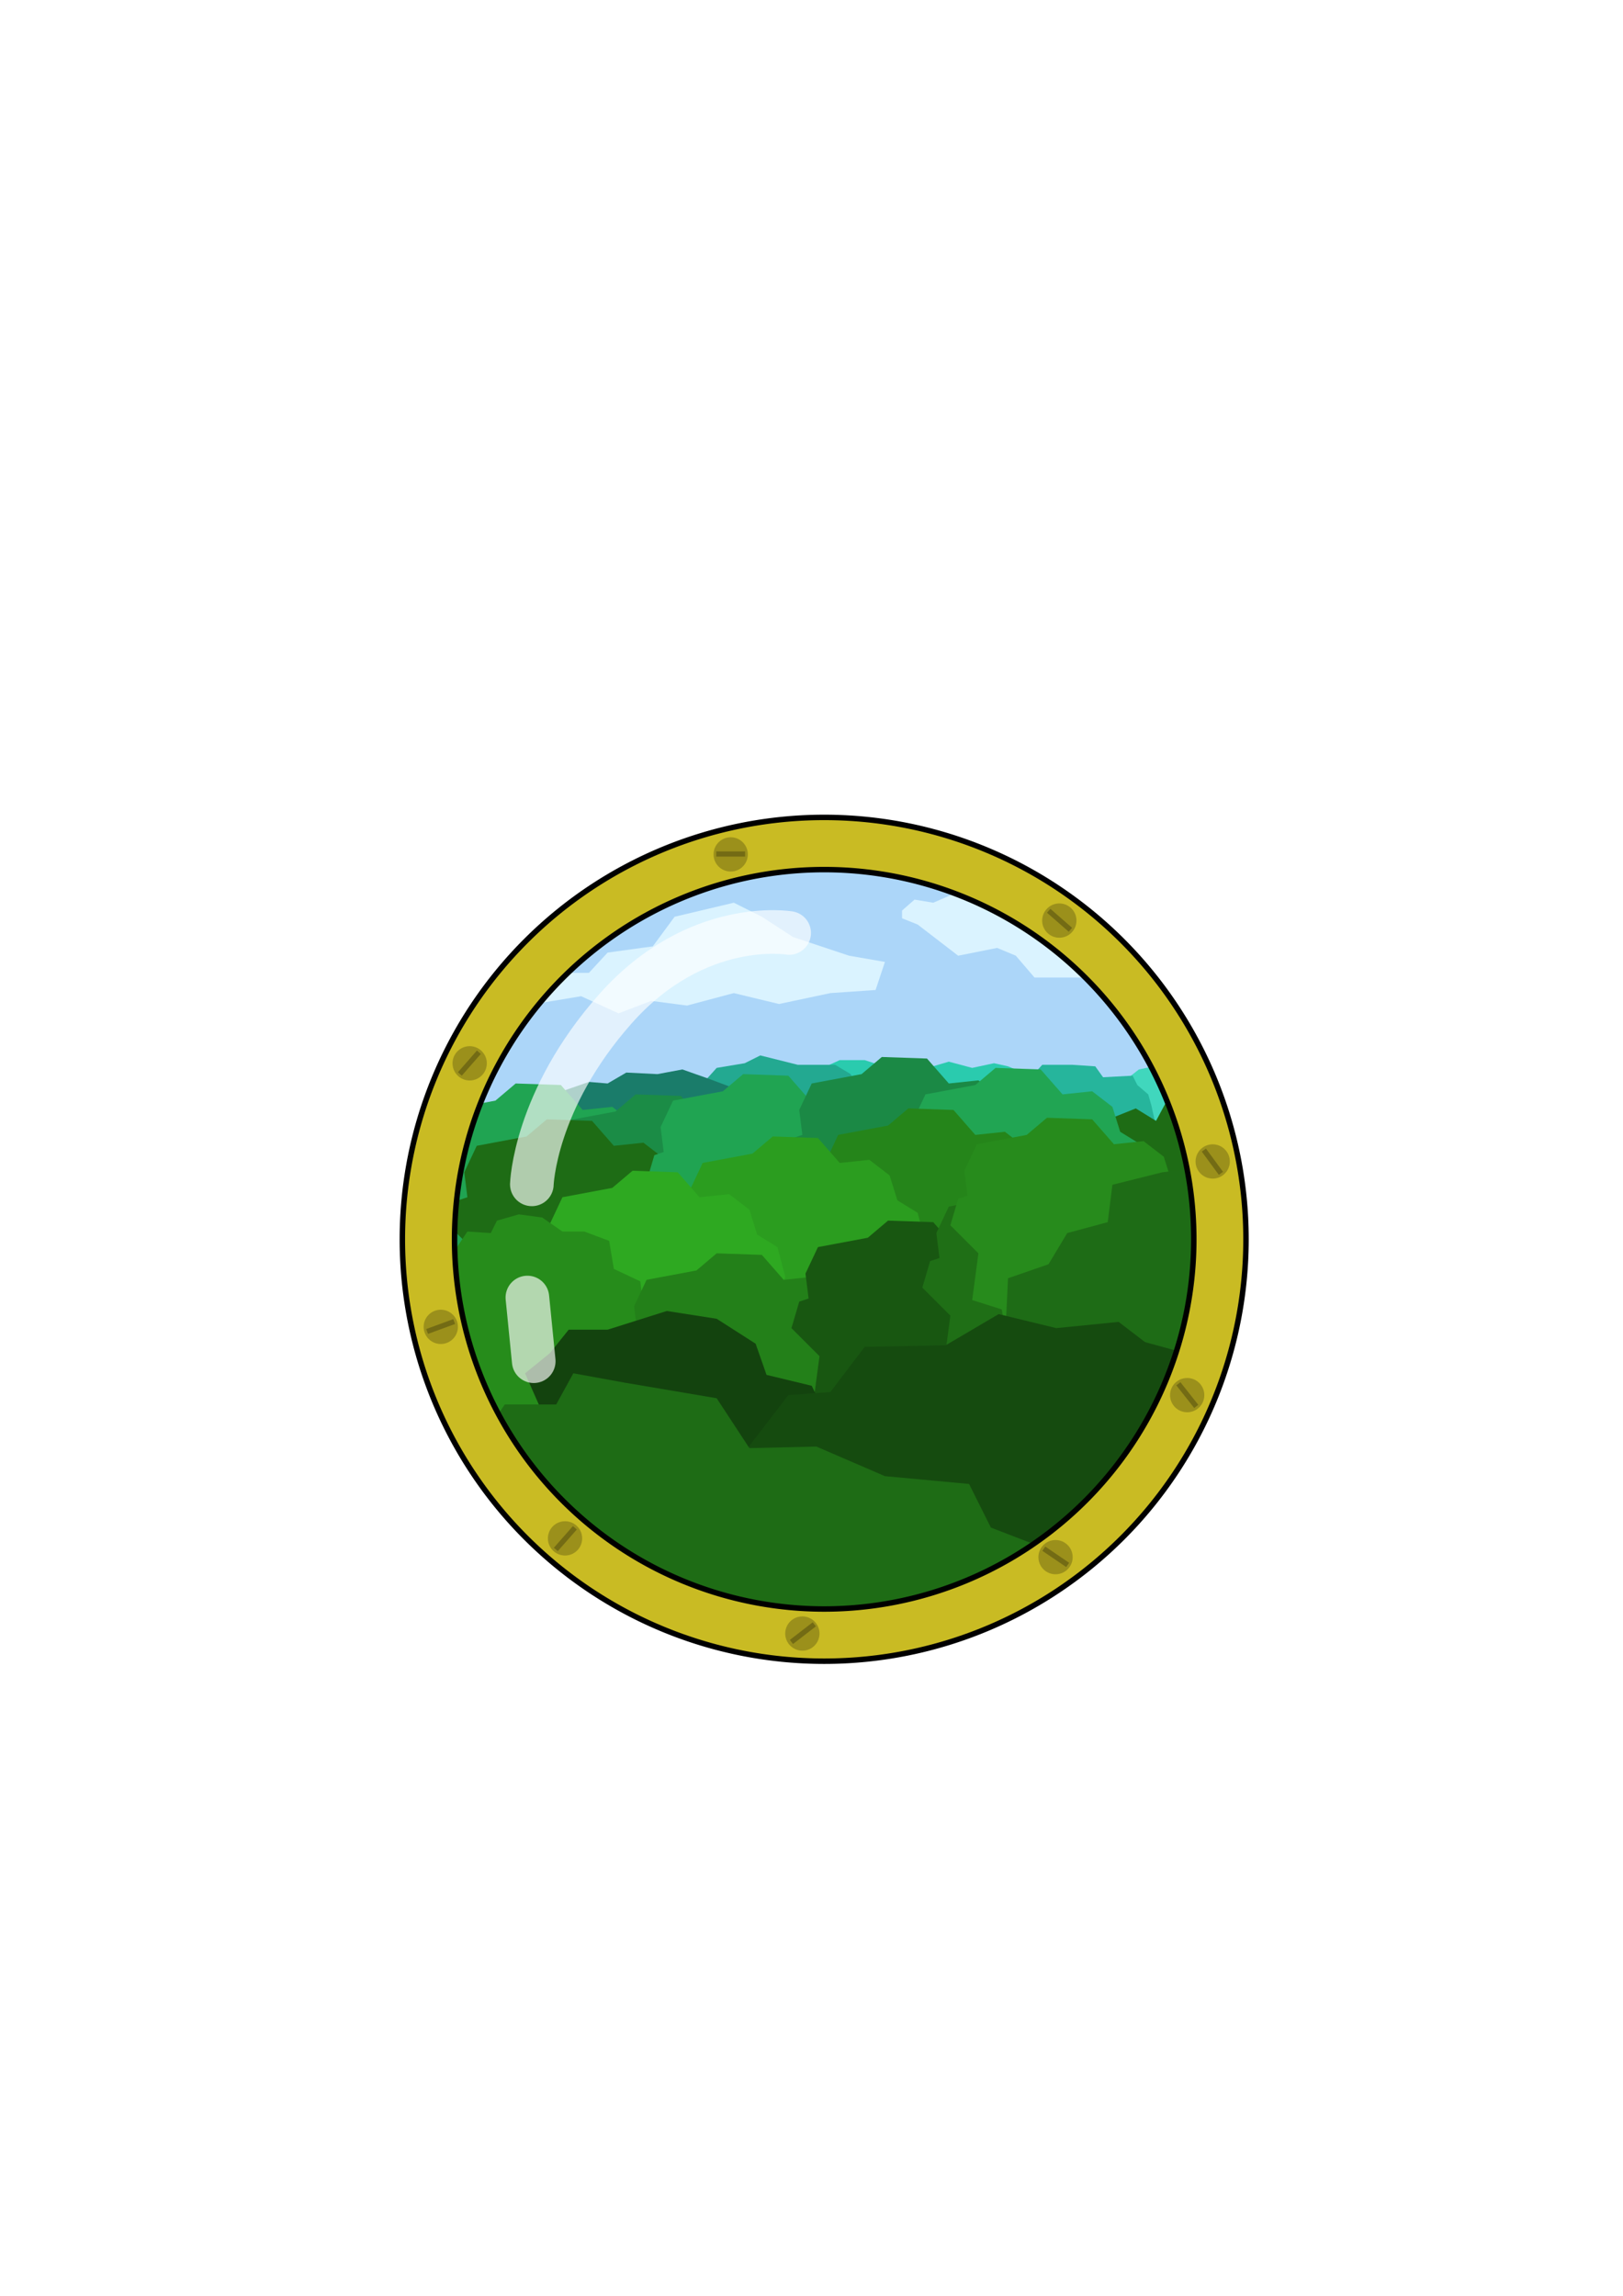 <?xml version="1.0" encoding="UTF-8" standalone="no"?>
<!-- Created with Inkscape (http://www.inkscape.org/) -->

<svg
   xmlns:dc="http://purl.org/dc/elements/1.1/"
   xmlns:cc="http://creativecommons.org/ns#"
   xmlns:rdf="http://www.w3.org/1999/02/22-rdf-syntax-ns#"
   xmlns:svg="http://www.w3.org/2000/svg"
   xmlns="http://www.w3.org/2000/svg"
   xmlns:sodipodi="http://sodipodi.sourceforge.net/DTD/sodipodi-0.dtd"
   xmlns:inkscape="http://www.inkscape.org/namespaces/inkscape"
   width="210mm"
   height="297mm"
   viewBox="0 0 744.094 1052.362"
   id="svg2"
   version="1.1"
   inkscape:version="0.91 r13725"
   sodipodi:docname="raighd.svg"
   inkscape:export-filename="/Users/gtorok/github/arkona/assets/images/raighd.png"
   inkscape:export-xdpi="90"
   inkscape:export-ydpi="90">
  <defs
     id="defs4">
    <filter
       inkscape:label="Roughen Inside"
       inkscape:menu="Distort"
       inkscape:menu-tooltip="Roughen all inside shapes"
       style="color-interpolation-filters:sRGB;"
       id="filter4417">
      <feTurbulence
         numOctaves="5"
         seed="0"
         type="fractalNoise"
         baseFrequency="0.08"
         id="feTurbulence4419" />
      <feGaussianBlur
         stdDeviation="0.5"
         result="result91"
         id="feGaussianBlur4421" />
      <feDisplacementMap
         scale="20"
         yChannelSelector="G"
         xChannelSelector="R"
         in="SourceGraphic"
         result="result1"
         in2="result91"
         id="feDisplacementMap4423" />
      <feComposite
         in="result1"
         in2="SourceGraphic"
         operator="atop"
         id="feComposite4425" />
    </filter>
    <filter
       inkscape:label="Roughen Inside"
       inkscape:menu="Distort"
       inkscape:menu-tooltip="Roughen all inside shapes"
       style="color-interpolation-filters:sRGB;"
       id="filter4427">
      <feTurbulence
         numOctaves="5"
         seed="0"
         type="fractalNoise"
         baseFrequency="0.08"
         id="feTurbulence4429" />
      <feGaussianBlur
         stdDeviation="0.5"
         result="result91"
         id="feGaussianBlur4431" />
      <feDisplacementMap
         scale="20"
         yChannelSelector="G"
         xChannelSelector="R"
         in="SourceGraphic"
         result="result1"
         in2="result91"
         id="feDisplacementMap4433" />
      <feComposite
         in="result1"
         in2="SourceGraphic"
         operator="atop"
         id="feComposite4435" />
    </filter>
  </defs>
  <sodipodi:namedview
     id="base"
     pagecolor="#ffffff"
     bordercolor="#666666"
     borderopacity="1.0"
     inkscape:pageopacity="0.0"
     inkscape:pageshadow="2"
     inkscape:zoom="1.4142136"
     inkscape:cx="300.53842"
     inkscape:cy="473.12709"
     inkscape:document-units="px"
     inkscape:current-layer="layer1"
     showgrid="false"
     inkscape:window-width="1914"
     inkscape:window-height="980"
     inkscape:window-x="4"
     inkscape:window-y="1"
     inkscape:window-maximized="0" />
  <g
     inkscape:label="Layer 1"
     inkscape:groupmode="layer"
     id="layer1">
    <g
       id="g4388"
       style="filter:url(#filter4427)">
      <path
         inkscape:connector-curvature="0"
         id="path4193"
         d="m 201.429,525.219 347.143,-10 -34.286,-74.286 -81.429,-41.429 -75,-10.714 -71.429,26.429 -47.143,38.571 -32.857,51.429 z"
         style="fill:#acd6f9;fill-opacity:1;stroke:none;stroke-width:0.5;stroke-linecap:round;stroke-linejoin:round;stroke-miterlimit:4;stroke-dasharray:none;stroke-opacity:1" />
      <path
         inkscape:connector-curvature="0"
         id="path4195"
         d="m 266.429,456.648 17.143,7.857 15,-5.714 16.429,2.143 21.429,-5.714 20.714,5 23.571,-5 20.714,-1.429 4.286,-12.857 -16.429,-2.857 -25.714,-8.571 -14.286,-9.286 -12.857,-6.429 -27.143,6.429 -10,13.571 -20.714,2.857 -8.571,9.286 -21.429,0 -12.143,15.714 z"
         style="fill:#daf3ff;fill-opacity:1;stroke:none;stroke-width:0.5;stroke-linecap:round;stroke-linejoin:round;stroke-miterlimit:4;stroke-dasharray:none;stroke-opacity:1" />
      <path
         inkscape:connector-curvature="0"
         id="path4197"
         d="m 420.714,423.791 18.571,14.286 17.857,-3.571 8.571,3.571 8.571,10 25,0 10.714,-7.857 -30,-23.571 -30.714,-12.143 -21.429,9.286 -8.571,-1.429 -5.714,5 0,3.571 z"
         style="fill:#daf3ff;fill-opacity:1;stroke:none;stroke-width:0.5;stroke-linecap:round;stroke-linejoin:round;stroke-miterlimit:4;stroke-dasharray:none;stroke-opacity:1" />
    </g>
    <g
       id="g4361"
       style="filter:url(#filter4417)">
      <path
         inkscape:connector-curvature="0"
         id="path4191"
         d="m 512.143,498.076 10,-7.857 13.571,-2.857 11.429,20.714 -9.286,18.571 z"
         style="fill:#40d7bd;fill-opacity:1;stroke:none;stroke-width:0.5;stroke-linecap:round;stroke-linejoin:round;stroke-miterlimit:4;stroke-dasharray:none;stroke-opacity:1" />
      <path
         inkscape:connector-curvature="0"
         id="path4189"
         d="m 470,496.648 7.857,-8.571 13.571,0 10.714,0.714 3.571,5 13.571,-0.714 2.143,4.286 5,4.286 1.429,5 1.429,6.429 -1.429,5.714 -64.286,-8.571 z"
         style="fill:#26b59c;fill-opacity:1;stroke:none;stroke-width:0.5;stroke-linecap:round;stroke-linejoin:round;stroke-miterlimit:4;stroke-dasharray:none;stroke-opacity:1" />
      <path
         inkscape:connector-curvature="0"
         id="path4187"
         d="M 422.857,490.219 435,486.648 l 10.714,2.857 10,-2.143 6.429,1.429 12.143,5 2.143,12.857 -32.143,2.143 z"
         style="fill:#2acbae;fill-opacity:1;stroke:none;stroke-width:0.5;stroke-linecap:round;stroke-linejoin:round;stroke-miterlimit:4;stroke-dasharray:none;stroke-opacity:1" />
      <path
         inkscape:connector-curvature="0"
         id="path4185"
         d="M 377.143,489.505 385,485.934 l 11.429,0 10.714,3.571 6.429,5.714 -2.857,7.857 -16.429,4.286 z"
         style="fill:#2acbae;fill-opacity:1;stroke:none;stroke-width:0.5;stroke-linecap:round;stroke-linejoin:round;stroke-miterlimit:4;stroke-dasharray:none;stroke-opacity:1" />
      <path
         inkscape:connector-curvature="0"
         id="path4183"
         d="m 322.143,496.648 6.429,-7.143 12.857,-2.143 7.143,-3.571 17.143,4.286 17.143,0 7.143,4.286 2.857,5.714 0,8.571 -54.286,7.857 z"
         style="fill:#23a991;fill-opacity:1;stroke:none;stroke-width:0.5;stroke-linecap:round;stroke-linejoin:round;stroke-miterlimit:4;stroke-dasharray:none;stroke-opacity:1" />
      <path
         inkscape:connector-curvature="0"
         id="path4181"
         d="M 253.571,501.648 270,495.934 l 8.571,0.714 8.571,-5 14.286,0.714 11.429,-2.143 12.143,4.286 11.429,4.286 9.286,8.571 -7.143,8.571 -77.143,8.571 z"
         style="fill:#1a7c6a;fill-opacity:1;stroke:none;stroke-width:0.5;stroke-linecap:round;stroke-linejoin:round;stroke-miterlimit:4;stroke-dasharray:none;stroke-opacity:1" />
      <path
         inkscape:connector-curvature="0"
         id="path4171"
         d="m 492.143,525.934 14.286,-12.143 14.286,-5.714 9.286,5.714 5,-9.286 12.857,0.714 15.714,47.143 -5,43.571 -14.286,41.429 -32.857,-5.714 -22.857,-44.286 z"
         style="fill:#1e6c15;fill-opacity:1;stroke:none;stroke-width:0.5;stroke-linecap:round;stroke-linejoin:round;stroke-miterlimit:4;stroke-dasharray:none;stroke-opacity:1" />
      <path
         inkscape:connector-curvature="0"
         id="path4167"
         d="m 198.571,520.934 5.714,-12.143 22.857,-4.286 9.286,-7.857 20.714,0.714 10,11.429 13.571,-1.429 9.286,7.143 3.571,11.429 9.286,5.714 3.571,13.571 -5.714,15.714 8.571,11.429 -6.429,15.714 -25.714,9.286 -9.286,10.714 -20.714,0 -13.571,4.286 -14.286,-6.429 -3.571,-21.429 -13.571,-4.286 L 205,558.791 192.143,545.934 195.714,533.791 200,532.362 Z"
         style="fill:#20a452;fill-opacity:1;stroke:none;stroke-width:0.5;stroke-linecap:round;stroke-linejoin:round;stroke-miterlimit:4;stroke-dasharray:none;stroke-opacity:1" />
      <path
         inkscape:connector-curvature="0"
         id="path4163"
         d="m 253.571,525.934 5.714,-12.143 22.857,-4.286 9.286,-7.857 20.714,0.714 10,11.429 13.571,-1.429 9.286,7.143 3.571,11.429 9.286,5.714 3.571,13.571 -5.714,15.714 8.571,11.429 -6.429,15.714 -25.714,9.286 -9.286,10.714 -20.714,0 -13.571,4.286 -14.286,-6.429 -3.571,-21.429 -13.571,-4.286 L 260,563.791 247.143,550.934 250.714,538.791 255,537.362 Z"
         style="fill:#1b8c46;fill-opacity:1;stroke:none;stroke-width:0.5;stroke-linecap:round;stroke-linejoin:round;stroke-miterlimit:4;stroke-dasharray:none;stroke-opacity:1" />
      <path
         inkscape:connector-curvature="0"
         id="path4165"
         d="m 212.857,537.362 5.714,-12.143 22.857,-4.286 9.286,-7.857 20.714,0.714 10,11.429 13.571,-1.429 9.286,7.143 3.571,11.429 9.286,5.714 3.571,13.571 L 315,577.362 l 8.571,11.429 -6.429,15.714 -25.714,9.286 -9.286,10.714 -20.714,0 -13.571,4.286 L 233.571,622.362 230,600.934 216.429,596.648 219.286,575.219 206.429,562.362 210,550.219 l 4.286,-1.429 z"
         style="fill:#1e6c15;fill-opacity:1;stroke:none;stroke-width:0.5;stroke-linecap:round;stroke-linejoin:round;stroke-miterlimit:4;stroke-dasharray:none;stroke-opacity:1" />
      <path
         style="fill:#20a452;fill-opacity:1;stroke:none;stroke-width:0.5;stroke-linecap:round;stroke-linejoin:round;stroke-miterlimit:4;stroke-dasharray:none;stroke-opacity:1"
         d="m 302.857,516.648 5.714,-12.143 22.857,-4.286 9.286,-7.857 20.714,0.714 10,11.429 13.571,-1.429 9.286,7.143 3.571,11.429 9.286,5.714 3.571,13.571 -5.714,15.714 8.571,11.429 -6.429,15.714 -25.714,9.286 -9.286,10.714 -20.714,0 -13.571,4.286 -14.286,-6.429 -3.571,-21.429 -13.571,-4.286 2.857,-21.429 -12.857,-12.857 3.571,-12.143 4.286,-1.429 z"
         id="path4161"
         inkscape:connector-curvature="0" />
      <path
         inkscape:connector-curvature="0"
         id="path4159"
         d="M 366.429,508.791 372.143,496.648 395,492.362 l 9.286,-7.857 20.714,0.714 10,11.429 13.571,-1.429 9.286,7.143 3.571,11.429 9.286,5.714 3.571,13.571 -5.714,15.714 8.571,11.429 -6.429,15.714 -25.714,9.286 -9.286,10.714 -20.714,0 -13.571,4.286 -14.286,-6.429 L 383.571,572.362 370,568.076 372.857,546.648 360,533.791 l 3.571,-12.143 4.286,-1.429 z"
         style="fill:#1b8945;fill-opacity:1;stroke:none;stroke-width:0.5;stroke-linecap:round;stroke-linejoin:round;stroke-miterlimit:4;stroke-dasharray:none;stroke-opacity:1" />
      <path
         style="fill:#21a553;fill-opacity:1;stroke:none;stroke-width:0.5;stroke-linecap:round;stroke-linejoin:round;stroke-miterlimit:4;stroke-dasharray:none;stroke-opacity:1"
         d="m 418.571,513.791 5.714,-12.143 22.857,-4.286 9.286,-7.857 20.714,0.714 10,11.429 13.571,-1.429 9.286,7.143 3.571,11.429 9.286,5.714 3.571,13.571 -5.714,15.714 8.571,11.429 -6.429,15.714 -25.714,9.286 -9.286,10.714 -20.714,0 -13.571,4.286 -14.286,-6.429 -3.571,-21.429 -13.571,-4.286 L 425,551.648 412.143,538.791 415.714,526.648 420,525.219 Z"
         id="path4157"
         inkscape:connector-curvature="0" />
      <path
         inkscape:connector-curvature="0"
         id="path4151"
         d="m 378.571,532.362 5.714,-12.143 22.857,-4.286 9.286,-7.857 20.714,0.714 10,11.429 13.571,-1.429 9.286,7.143 3.571,11.429 9.286,5.714 3.571,13.571 -5.714,15.714 8.571,11.429 -6.429,15.714 -25.714,9.286 -9.286,10.714 -20.714,0 -13.571,4.286 -14.286,-6.429 -3.571,-21.429 -13.571,-4.286 L 385,570.219 372.143,557.362 375.714,545.219 380,543.791 Z"
         style="fill:#25851a;fill-opacity:1;stroke:none;stroke-width:0.5;stroke-linecap:round;stroke-linejoin:round;stroke-miterlimit:4;stroke-dasharray:none;stroke-opacity:1" />
      <path
         inkscape:connector-curvature="0"
         id="path4147"
         d="m 316.429,545.219 5.714,-12.143 22.857,-4.286 9.286,-7.857 20.714,0.714 10,11.429 13.571,-1.429 9.286,7.143 3.571,11.429 9.286,5.714 3.571,13.571 -5.714,15.714 8.571,11.429 -6.429,15.714 -25.714,9.286 -9.286,10.714 -20.714,0 -13.571,4.286 -14.286,-6.429 -3.571,-21.429 -13.571,-4.286 2.857,-21.429 -12.857,-12.857 3.571,-12.143 4.286,-1.429 z"
         style="fill:#2b9d1f;fill-opacity:1;stroke:none;stroke-width:0.5;stroke-linecap:round;stroke-linejoin:round;stroke-miterlimit:4;stroke-dasharray:none;stroke-opacity:1" />
      <path
         inkscape:connector-curvature="0"
         id="path4143"
         d="m 252.143,560.934 5.714,-12.143 22.857,-4.286 9.286,-7.857 20.714,0.714 10,11.429 13.571,-1.429 9.286,7.143 3.571,11.429 9.286,5.714 3.571,13.571 -5.714,15.714 8.571,11.429 -6.429,15.714 -25.714,9.286 -9.286,10.714 -20.714,0 -13.571,4.286 -14.286,-6.429 -3.571,-21.429 -13.571,-4.286 2.857,-21.429 -12.857,-12.857 3.571,-12.143 4.286,-1.429 z"
         style="fill:#2ea921;fill-opacity:1;stroke:none;stroke-width:0.5;stroke-linecap:round;stroke-linejoin:round;stroke-miterlimit:4;stroke-dasharray:none;stroke-opacity:1" />
      <path
         inkscape:connector-curvature="0"
         id="path4141"
         d="m 208.571,573.076 5.714,-8.571 10.714,0.714 2.857,-5.714 10,-2.857 10.714,1.429 9.286,6.429 10,0 11.429,4.286 2.143,12.857 12.143,5.714 1.429,12.857 -7.857,14.286 5.714,12.857 -4.286,10 -11.429,5.714 -2.857,9.286 -5.714,4.286 -6.429,0 -6.429,7.143 -7.857,-0.714 -5,4.286 -4.286,0 -20.714,-19.286 -18.571,-47.143 4.286,-23.571 z"
         style="fill:#268c1b;fill-opacity:1;stroke:none;stroke-width:0.5;stroke-linecap:round;stroke-linejoin:round;stroke-miterlimit:4;stroke-dasharray:none;stroke-opacity:1" />
      <path
         style="fill:#238019;fill-opacity:1;stroke:none;stroke-width:0.5;stroke-linecap:round;stroke-linejoin:round;stroke-miterlimit:4;stroke-dasharray:none;stroke-opacity:1"
         d="m 290.714,598.791 5.714,-12.143 22.857,-4.286 9.286,-7.857 20.714,0.714 10,11.429 13.571,-1.429 9.286,7.143 3.571,11.429 9.286,5.714 3.571,13.571 -5.714,15.714 8.571,11.429 L 395,665.934 369.286,675.219 360,685.934 l -20.714,0 -13.571,4.286 -14.286,-6.429 -3.571,-21.429 -13.571,-4.286 2.857,-21.429 -12.857,-12.857 3.571,-12.143 4.286,-1.429 z"
         id="path4145"
         inkscape:connector-curvature="0" />
      <path
         style="fill:#185711;fill-opacity:1;stroke:none;stroke-width:0.5;stroke-linecap:round;stroke-linejoin:round;stroke-miterlimit:4;stroke-dasharray:none;stroke-opacity:1"
         d="M 369.286,583.791 375,571.648 l 22.857,-4.286 9.286,-7.857 20.714,0.714 10,11.429 13.571,-1.429 9.286,7.143 3.571,11.429 9.286,5.714 3.571,13.571 -5.714,15.714 8.571,11.429 -6.429,15.714 -25.714,9.286 -9.286,10.714 -20.714,0 -13.571,4.286 L 390,668.791 l -3.571,-21.429 -13.571,-4.286 2.857,-21.429 -12.857,-12.857 3.571,-12.143 4.286,-1.429 z"
         id="path4149"
         inkscape:connector-curvature="0" />
      <path
         style="fill:#1f6f16;fill-opacity:1;stroke:none;stroke-width:0.5;stroke-linecap:round;stroke-linejoin:round;stroke-miterlimit:4;stroke-dasharray:none;stroke-opacity:1"
         d="M 429.286,565.219 435,553.076 l 22.857,-4.286 9.286,-7.857 20.714,0.714 10,11.429 13.571,-1.429 9.286,7.143 3.571,11.429 9.286,5.714 3.571,13.571 -5.714,15.714 8.571,11.429 -6.429,15.714 -25.714,9.286 -9.286,10.714 -20.714,0 -13.571,4.286 L 450,650.219 l -3.571,-21.429 -13.571,-4.286 2.857,-21.429 -12.857,-12.857 3.571,-12.143 4.286,-1.429 z"
         id="path4153"
         inkscape:connector-curvature="0" />
      <path
         inkscape:connector-curvature="0"
         id="path4155"
         d="m 442.143,536.648 5.714,-12.143 22.857,-4.286 9.286,-7.857 20.714,0.714 10,11.429 13.571,-1.429 9.286,7.143 3.571,11.429 9.286,5.714 3.571,13.571 -5.714,15.714 8.571,11.429 -6.429,15.714 -25.714,9.286 -9.286,10.714 -20.714,0 -13.571,4.286 -14.286,-6.429 -3.571,-21.429 -13.571,-4.286 2.857,-21.429 -12.857,-12.857 3.571,-12.143 4.286,-1.429 z"
         style="fill:#278b1c;fill-opacity:1;stroke:none;stroke-width:0.5;stroke-linecap:round;stroke-linejoin:round;stroke-miterlimit:4;stroke-dasharray:none;stroke-opacity:1" />
      <path
         inkscape:connector-curvature="0"
         id="path4177"
         d="m 460.714,615.934 1.429,-30 18.571,-6.429 8.571,-14.286 18.571,-5 L 510,543.076 532.857,537.362 550,535.219 l 10,25.714 -2.857,48.571 -19.286,42.857 z"
         style="fill:#1e6c16;fill-opacity:1;stroke:none;stroke-width:0.5;stroke-linecap:round;stroke-linejoin:round;stroke-miterlimit:4;stroke-dasharray:none;stroke-opacity:1" />
      <path
         inkscape:connector-curvature="0"
         id="path4179"
         d="m 251.429,653.791 -10.714,-24.286 11.429,-9.286 8.571,-10.714 17.857,0 27.143,-8.571 22.857,3.571 17.857,11.429 5,14.286 20.714,5 12.143,25 -32.143,22.857 z"
         style="fill:#13430e;fill-opacity:1;stroke:none;stroke-width:0.5;stroke-linecap:round;stroke-linejoin:round;stroke-miterlimit:4;stroke-dasharray:none;stroke-opacity:1" />
      <path
         inkscape:connector-curvature="0"
         id="path4175"
         d="m 340,667.362 21.429,-27.857 19.286,-1.429 15.714,-20.714 37.143,-0.714 24.286,-14.286 26.429,6.429 28.571,-2.857 12.143,9.286 15.714,4.286 6.429,11.429 -26.429,50.714 -45,37.857 -49.286,22.143 z"
         style="fill:#154b0f;fill-opacity:1;stroke:none;stroke-width:0.5;stroke-linecap:round;stroke-linejoin:round;stroke-miterlimit:4;stroke-dasharray:none;stroke-opacity:1" />
      <path
         inkscape:connector-curvature="0"
         id="path4173"
         d="m 220.714,659.505 10.714,-15.714 23.571,0 7.857,-14.286 23.571,4.286 42.143,7.143 15,22.857 30.714,-0.714 31.429,13.571 38.571,3.571 10,20 18.571,7.143 1.429,10 -45,25.714 -100,1.429 -78.571,-44.286 z"
         style="fill:#1e6c15;fill-opacity:1;stroke:none;stroke-width:0.5;stroke-linecap:round;stroke-linejoin:round;stroke-miterlimit:4;stroke-dasharray:none;stroke-opacity:1" />
    </g>
    <g
       id="g4708">
      <path
         style="fill:none;fill-opacity:1;stroke:#000000;stroke-width:5;stroke-linecap:round;stroke-linejoin:round;stroke-miterlimit:4;stroke-dasharray:none;stroke-opacity:1"
         d="M 377.857,375.934 A 192.143,192.143 0 0 0 185.715,568.076 192.143,192.143 0 0 0 377.857,760.219 192.143,192.143 0 0 0 570,568.076 192.143,192.143 0 0 0 377.857,375.934 Z m 0,21.428 A 170.714,170.714 0 0 1 548.572,568.076 170.714,170.714 0 0 1 377.857,738.791 170.714,170.714 0 0 1 207.143,568.076 170.714,170.714 0 0 1 377.857,397.361 Z"
         id="path4199"
         inkscape:connector-curvature="0" />
      <g
         id="g4293">
        <g
           id="g4263">
          <path
             id="path4136"
             d="M 377.857,375.934 A 192.143,192.143 0 0 0 185.715,568.076 192.143,192.143 0 0 0 377.857,760.219 192.143,192.143 0 0 0 570,568.076 192.143,192.143 0 0 0 377.857,375.934 Z m 0,21.428 A 170.714,170.714 0 0 1 548.572,568.076 170.714,170.714 0 0 1 377.857,738.791 170.714,170.714 0 0 1 207.143,568.076 170.714,170.714 0 0 1 377.857,397.361 Z"
             style="fill:#c9bb23;fill-opacity:1;stroke:none;stroke-width:0.5;stroke-linecap:round;stroke-linejoin:round;stroke-miterlimit:4;stroke-dasharray:none;stroke-opacity:1"
             inkscape:connector-curvature="0" />
          <g
             id="g4205">
            <circle
               style="fill:#9b901b;fill-opacity:1;stroke:#000000;stroke-width:5;stroke-linecap:round;stroke-linejoin:round;stroke-miterlimit:4;stroke-dasharray:none;stroke-opacity:0"
               id="path4201"
               cx="335"
               cy="391.648"
               r="7.857" />
            <rect
               style="fill:#736b14;fill-opacity:1;stroke:#000000;stroke-width:3.64;stroke-linecap:round;stroke-linejoin:round;stroke-miterlimit:4;stroke-dasharray:none;stroke-opacity:0"
               id="rect4203"
               width="13.23"
               height="2.37"
               x="328.377"
               y="390.285" />
          </g>
          <g
             transform="matrix(0.753,0.659,-0.659,0.753,491.503,-93.696)"
             id="g4209">
            <circle
               r="7.857"
               cy="391.648"
               cx="335"
               id="circle4211"
               style="fill:#9b901b;fill-opacity:1;stroke:#000000;stroke-width:5;stroke-linecap:round;stroke-linejoin:round;stroke-miterlimit:4;stroke-dasharray:none;stroke-opacity:0" />
            <rect
               y="390.285"
               x="328.377"
               height="2.37"
               width="13.23"
               id="rect4213"
               style="fill:#736b14;fill-opacity:1;stroke:#000000;stroke-width:3.64;stroke-linecap:round;stroke-linejoin:round;stroke-miterlimit:4;stroke-dasharray:none;stroke-opacity:0" />
          </g>
          <g
             id="g4215"
             transform="matrix(-0.592,-0.806,0.806,-0.592,438.634,1034.264)">
            <circle
               style="fill:#9b901b;fill-opacity:1;stroke:#000000;stroke-width:5;stroke-linecap:round;stroke-linejoin:round;stroke-miterlimit:4;stroke-dasharray:none;stroke-opacity:0"
               id="circle4217"
               cx="335"
               cy="391.648"
               r="7.857" />
            <rect
               style="fill:#736b14;fill-opacity:1;stroke:#000000;stroke-width:3.64;stroke-linecap:round;stroke-linejoin:round;stroke-miterlimit:4;stroke-dasharray:none;stroke-opacity:0"
               id="rect4219"
               width="13.23"
               height="2.37"
               x="328.377"
               y="390.285" />
          </g>
          <g
             transform="translate(209.286,247.857)"
             id="g4221">
            <circle
               r="7.857"
               cy="391.648"
               cx="335"
               id="circle4223"
               style="fill:#9b901b;fill-opacity:1;stroke:#000000;stroke-width:5;stroke-linecap:round;stroke-linejoin:round;stroke-miterlimit:4;stroke-dasharray:none;stroke-opacity:0" />
            <rect
               transform="matrix(0.62,0.785,-0.785,0.62,0,0)"
               y="-21.376"
               x="508.225"
               height="2.37"
               width="13.23"
               id="rect4225"
               style="fill:#736b14;fill-opacity:1;stroke:#000000;stroke-width:3.64;stroke-linecap:round;stroke-linejoin:round;stroke-miterlimit:4;stroke-dasharray:none;stroke-opacity:0" />
          </g>
          <g
             id="g4227"
             transform="matrix(0.827,0.562,-0.562,0.827,426.992,201.609)">
            <circle
               style="fill:#9b901b;fill-opacity:1;stroke:#000000;stroke-width:5;stroke-linecap:round;stroke-linejoin:round;stroke-miterlimit:4;stroke-dasharray:none;stroke-opacity:0"
               id="circle4229"
               cx="335"
               cy="391.648"
               r="7.857" />
            <rect
               style="fill:#736b14;fill-opacity:1;stroke:#000000;stroke-width:3.64;stroke-linecap:round;stroke-linejoin:round;stroke-miterlimit:4;stroke-dasharray:none;stroke-opacity:0"
               id="rect4231"
               width="13.23"
               height="2.37"
               x="328.377"
               y="390.285" />
          </g>
          <g
             transform="translate(32.857,357.143)"
             id="g4233">
            <circle
               r="7.857"
               cy="391.648"
               cx="335"
               id="circle4235"
               style="fill:#9b901b;fill-opacity:1;stroke:#000000;stroke-width:5;stroke-linecap:round;stroke-linejoin:round;stroke-miterlimit:4;stroke-dasharray:none;stroke-opacity:0" />
            <rect
               transform="matrix(0.792,-0.611,0.611,0.792,0,0)"
               y="513.379"
               x="19.682"
               height="2.37"
               width="13.23"
               id="rect4237"
               style="fill:#736b14;fill-opacity:1;stroke:#000000;stroke-width:3.64;stroke-linecap:round;stroke-linejoin:round;stroke-miterlimit:4;stroke-dasharray:none;stroke-opacity:0" />
          </g>
          <g
             id="g4239"
             transform="matrix(-0.661,0.751,-0.751,-0.661,774.611,712.464)">
            <circle
               style="fill:#9b901b;fill-opacity:1;stroke:#000000;stroke-width:5;stroke-linecap:round;stroke-linejoin:round;stroke-miterlimit:4;stroke-dasharray:none;stroke-opacity:0"
               id="circle4241"
               cx="335"
               cy="391.648"
               r="7.857" />
            <rect
               style="fill:#736b14;fill-opacity:1;stroke:#000000;stroke-width:3.64;stroke-linecap:round;stroke-linejoin:round;stroke-miterlimit:4;stroke-dasharray:none;stroke-opacity:0"
               id="rect4243"
               width="13.23"
               height="2.37"
               x="328.377"
               y="390.285" />
          </g>
          <g
             transform="matrix(0.939,-0.344,0.344,0.939,-247.207,355.693)"
             id="g4245">
            <circle
               r="7.857"
               cy="391.648"
               cx="335"
               id="circle4247"
               style="fill:#9b901b;fill-opacity:1;stroke:#000000;stroke-width:5;stroke-linecap:round;stroke-linejoin:round;stroke-miterlimit:4;stroke-dasharray:none;stroke-opacity:0" />
            <rect
               y="390.285"
               x="328.377"
               height="2.37"
               width="13.23"
               id="rect4249"
               style="fill:#736b14;fill-opacity:1;stroke:#000000;stroke-width:3.64;stroke-linecap:round;stroke-linejoin:round;stroke-miterlimit:4;stroke-dasharray:none;stroke-opacity:0" />
          </g>
          <g
             id="g4251"
             transform="matrix(0.659,-0.753,0.753,0.659,-300.344,481.573)">
            <circle
               style="fill:#9b901b;fill-opacity:1;stroke:#000000;stroke-width:5;stroke-linecap:round;stroke-linejoin:round;stroke-miterlimit:4;stroke-dasharray:none;stroke-opacity:0"
               id="circle4253"
               cx="335"
               cy="391.648"
               r="7.857" />
            <rect
               style="fill:#736b14;fill-opacity:1;stroke:#000000;stroke-width:3.64;stroke-linecap:round;stroke-linejoin:round;stroke-miterlimit:4;stroke-dasharray:none;stroke-opacity:0"
               id="rect4255"
               width="13.23"
               height="2.37"
               x="328.377"
               y="390.285" />
          </g>
        </g>
        <path
           style="fill:none;fill-opacity:1;stroke:#ffffff;stroke-width:20;stroke-linecap:round;stroke-linejoin:round;stroke-miterlimit:4;stroke-dasharray:none;stroke-opacity:0.65"
           d="m 361.805,427.661 c 0,0 -42.474,-7.144 -79.646,34.749 -37.172,41.893 -38.327,80.473 -38.327,80.473"
           id="path4259"
           inkscape:connector-curvature="0" />
        <path
           style="fill:none;fill-opacity:1;stroke:#ffffff;stroke-width:20;stroke-linecap:round;stroke-linejoin:round;stroke-miterlimit:4;stroke-dasharray:none;stroke-opacity:0.65"
           d="m 241.789,594.765 2.912,29.189"
           id="path4261"
           inkscape:connector-curvature="0" />
      </g>
    </g>
  </g>
</svg>
